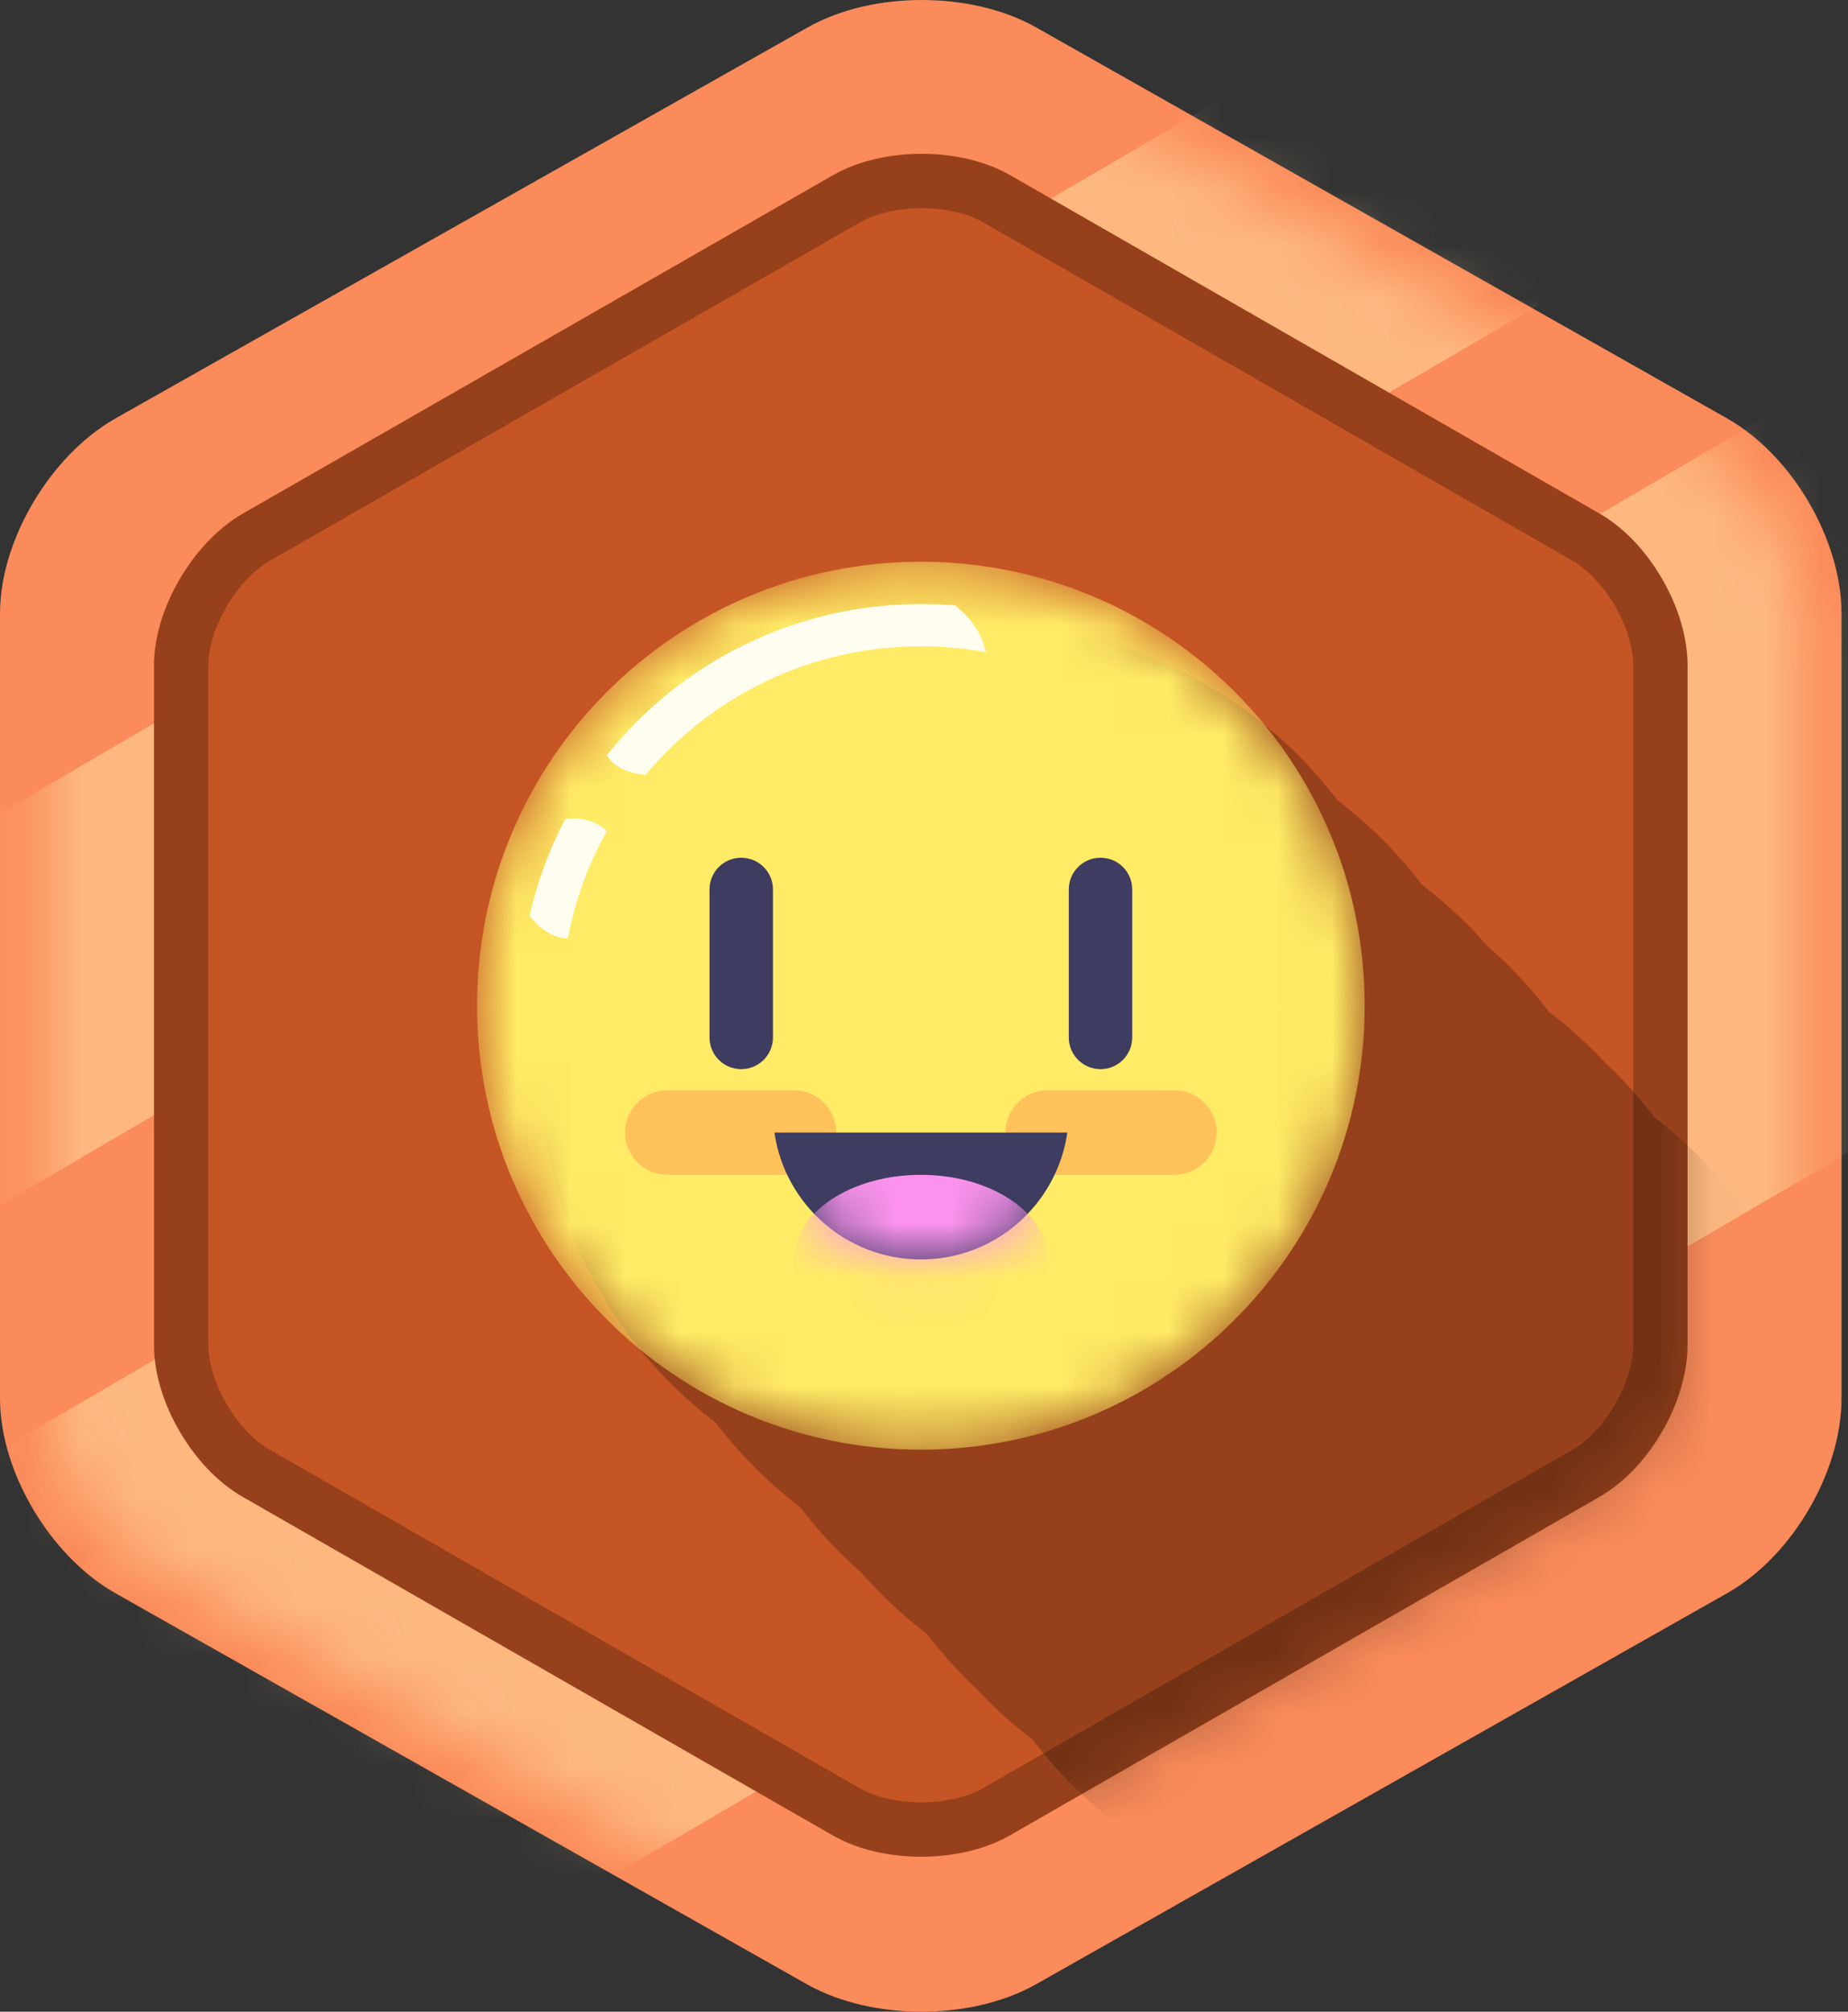 <svg width="34" height="37" viewBox="0 0 34 37" fill="none" xmlns="http://www.w3.org/2000/svg">
<rect x="0" y="0" width="34" height="37" fill="#333333" stroke="none"/>
<path d="M32.881 25.716C32.881 26.708 32.173 27.929 31.282 28.434L18.571 35.624C17.681 36.125 16.227 36.125 15.336 35.624L2.618 28.434C1.727 27.929 1 26.708 1 25.716V11.287C1 10.295 1.731 9.07 2.618 8.565L15.344 1.379C16.231 0.874 17.689 0.874 18.579 1.379L31.282 8.565C32.173 9.07 32.881 10.295 32.881 11.287V25.716Z" fill="#FB8B5A" stroke="#FB8B5A" stroke-width="2"/>
<mask id="mask0_651_4049" style="mask-type:alpha" maskUnits="userSpaceOnUse" x="0" y="0" width="34" height="37">
<path d="M32.24 25.395C32.24 26.342 31.564 27.509 30.713 27.992L18.568 34.862C17.717 35.341 16.327 35.341 15.476 34.862L3.323 27.992C2.472 27.509 1.778 26.342 1.778 25.395V11.607C1.778 10.659 2.476 9.489 3.323 9.006L15.484 2.14C16.331 1.657 17.724 1.657 18.575 2.14L30.713 9.006C31.564 9.489 32.24 10.659 32.24 11.607V25.395Z" fill="#FB8B5A" stroke="#FB8B5A" stroke-width="2"/>
</mask>
<g mask="url(#mask0_651_4049)">
<path d="M-8.289 19.808L30.645 -2.962L33.786 2.408L-5.148 25.178L-8.289 19.808ZM-3.188 28.534L35.746 5.763L42.03 16.503L3.096 39.277L-3.188 28.534Z" fill="#FFE4A5" fill-opacity="0.5"/>
</g>
<path d="M30.548 24.738C30.548 25.598 29.941 26.659 29.183 27.095L18.331 33.324C17.569 33.759 16.328 33.759 15.57 33.324L4.71 27.095C3.951 26.659 3.333 25.598 3.333 24.738V12.237C3.333 11.378 3.955 10.32 4.714 9.881L15.574 3.656C16.336 3.22 17.576 3.22 18.338 3.656L29.183 9.881C29.941 10.32 30.548 11.378 30.548 12.237V24.738Z" fill="#C55524" stroke="#96411B"/>
<mask id="mask1_651_4049" style="mask-type:alpha" maskUnits="userSpaceOnUse" x="2" y="2" width="30" height="33">
<path d="M30.548 24.738C30.548 25.598 29.941 26.659 29.183 27.095L18.331 33.324C17.569 33.759 16.328 33.759 15.57 33.324L4.71 27.095C3.951 26.659 3.333 25.598 3.333 24.738V12.237C3.333 11.378 3.955 10.32 4.714 9.881L15.574 3.656C16.336 3.22 17.576 3.22 18.338 3.656L29.183 9.881C29.941 10.32 30.548 11.378 30.548 12.237V24.738Z" fill="#C55524" stroke="#96411B"/>
</mask>
<g mask="url(#mask1_651_4049)">
<path opacity="0.239" d="M21.22 14.609C25.73 14.609 29.385 18.264 29.385 22.775C29.385 27.285 25.73 30.94 21.22 30.94C16.709 30.94 13.054 27.285 13.054 22.775C13.054 18.264 16.709 14.609 21.22 14.609ZM19.664 13.054C24.175 13.054 27.83 16.709 27.83 21.22C27.83 25.73 24.175 29.385 19.664 29.385C15.154 29.385 11.499 25.73 11.499 21.22C11.499 16.709 15.154 13.054 19.664 13.054ZM18.109 11.499C22.619 11.499 26.274 15.154 26.274 19.664C26.274 24.175 22.619 27.83 18.109 27.83C13.598 27.83 9.943 24.175 9.943 19.664C9.943 15.154 13.598 11.499 18.109 11.499ZM27.052 20.442C31.563 20.442 35.218 24.097 35.218 28.607C35.218 33.118 31.563 36.773 27.052 36.773C22.542 36.773 18.887 33.118 18.887 28.607C18.887 24.097 22.542 20.442 27.052 20.442ZM25.497 18.887C30.007 18.887 33.662 22.542 33.662 27.052C33.662 31.562 30.007 35.218 25.497 35.218C20.986 35.218 17.331 31.562 17.331 27.052C17.331 22.542 20.986 18.887 25.497 18.887ZM23.941 17.331C28.452 17.331 32.107 20.986 32.107 25.497C32.107 30.007 28.452 33.662 23.941 33.662C19.431 33.662 15.776 30.007 15.776 25.497C15.776 20.986 19.431 17.331 23.941 17.331ZM21.997 15.387C26.508 15.387 30.163 19.042 30.163 23.552C30.163 28.063 26.508 31.718 21.997 31.718C17.487 31.718 13.832 28.063 13.832 23.552C13.832 19.042 17.487 15.387 21.997 15.387ZM23.553 16.942C28.063 16.942 31.718 20.597 31.718 25.108C31.718 29.618 28.063 33.273 23.553 33.273C19.042 33.273 15.387 29.618 15.387 25.108C15.387 20.597 19.042 16.942 23.553 16.942Z" fill="black"/>
</g>
<mask id="mask2_651_4049" style="mask-type:alpha" maskUnits="userSpaceOnUse" x="8" y="10" width="18" height="17">
<path d="M16.942 10.332C21.453 10.332 25.108 13.987 25.108 18.498C25.108 23.008 21.453 26.663 16.942 26.663C12.432 26.663 8.777 23.008 8.777 18.498C8.777 13.987 12.432 10.332 16.942 10.332Z" fill="url(#paint0_linear_651_4049)"/>
</mask>
<g mask="url(#mask2_651_4049)">
<path d="M16.942 10.332C21.453 10.332 25.108 13.987 25.108 18.498C25.108 23.008 21.453 26.663 16.942 26.663C12.432 26.663 8.777 23.008 8.777 18.498C8.777 13.987 12.432 10.332 16.942 10.332Z" fill="#FFEB65"/>
</g>
<path fill-rule="evenodd" clip-rule="evenodd" d="M10.402 15.06C10.748 15.021 10.997 15.134 11.168 15.278C10.826 15.889 10.581 16.554 10.449 17.261C10.173 17.257 9.932 17.078 9.741 16.849C9.885 16.219 10.107 15.617 10.402 15.06ZM16.943 11.11C17.157 11.11 17.37 11.118 17.58 11.137C17.81 11.332 18.031 11.588 18.109 11.887C18.117 11.922 18.129 11.957 18.144 11.996C17.755 11.926 17.355 11.887 16.943 11.887C14.909 11.887 13.089 12.805 11.876 14.252C11.46 14.209 11.258 14.053 11.165 13.89C12.518 12.195 14.606 11.11 16.943 11.11Z" fill="#FFFDEF"/>
<path d="M13.637 15.776C13.96 15.776 14.221 16.036 14.221 16.359V19.081C14.221 19.404 13.96 19.664 13.637 19.664C13.315 19.664 13.054 19.404 13.054 19.081V16.359C13.054 16.036 13.315 15.776 13.637 15.776Z" fill="#3E3C60"/>
<path d="M20.248 15.776C20.57 15.776 20.831 16.036 20.831 16.359V19.081C20.831 19.404 20.57 19.664 20.248 19.664C19.925 19.664 19.664 19.404 19.664 19.081V16.359C19.664 16.036 19.925 15.776 20.248 15.776Z" fill="#3E3C60"/>
<path opacity="0.4" d="M12.276 20.053H14.61C15.037 20.053 15.387 20.399 15.387 20.831C15.387 21.258 15.037 21.608 14.61 21.608H12.276C11.849 21.608 11.499 21.258 11.499 20.831C11.499 20.399 11.849 20.053 12.276 20.053Z" fill="#FF864B"/>
<path opacity="0.4" d="M19.276 20.053H21.608C22.036 20.053 22.386 20.399 22.386 20.831C22.386 21.258 22.036 21.608 21.608 21.608H19.276C18.848 21.608 18.498 21.258 18.498 20.831C18.498 20.399 18.848 20.053 19.276 20.053Z" fill="#FF864B"/>
<path fill-rule="evenodd" clip-rule="evenodd" d="M16.943 23.164C15.57 23.164 14.439 22.149 14.248 20.831H19.637C19.447 22.149 18.315 23.164 16.943 23.164Z" fill="#3E3C60"/>
<mask id="mask3_651_4049" style="mask-type:alpha" maskUnits="userSpaceOnUse" x="14" y="20" width="6" height="4">
<path fill-rule="evenodd" clip-rule="evenodd" d="M16.943 23.164C15.57 23.164 14.439 22.149 14.248 20.831H19.637C19.447 22.149 18.315 23.164 16.943 23.164Z" fill="#3E3C60"/>
</mask>
<g mask="url(#mask3_651_4049)">
<path d="M16.942 21.608C18.229 21.608 19.275 22.304 19.275 23.164C19.275 24.023 18.229 24.719 16.942 24.719C15.655 24.719 14.609 24.023 14.609 23.164C14.609 22.304 15.655 21.608 16.942 21.608Z" fill="#FD93EF"/>
</g>
<defs>
<linearGradient id="paint0_linear_651_4049" x1="16.942" y1="26.663" x2="16.942" y2="10.332" gradientUnits="userSpaceOnUse">
<stop stop-color="#F9B819"/>
<stop offset="1" stop-color="#FBD849"/>
</linearGradient>
</defs>
</svg>
